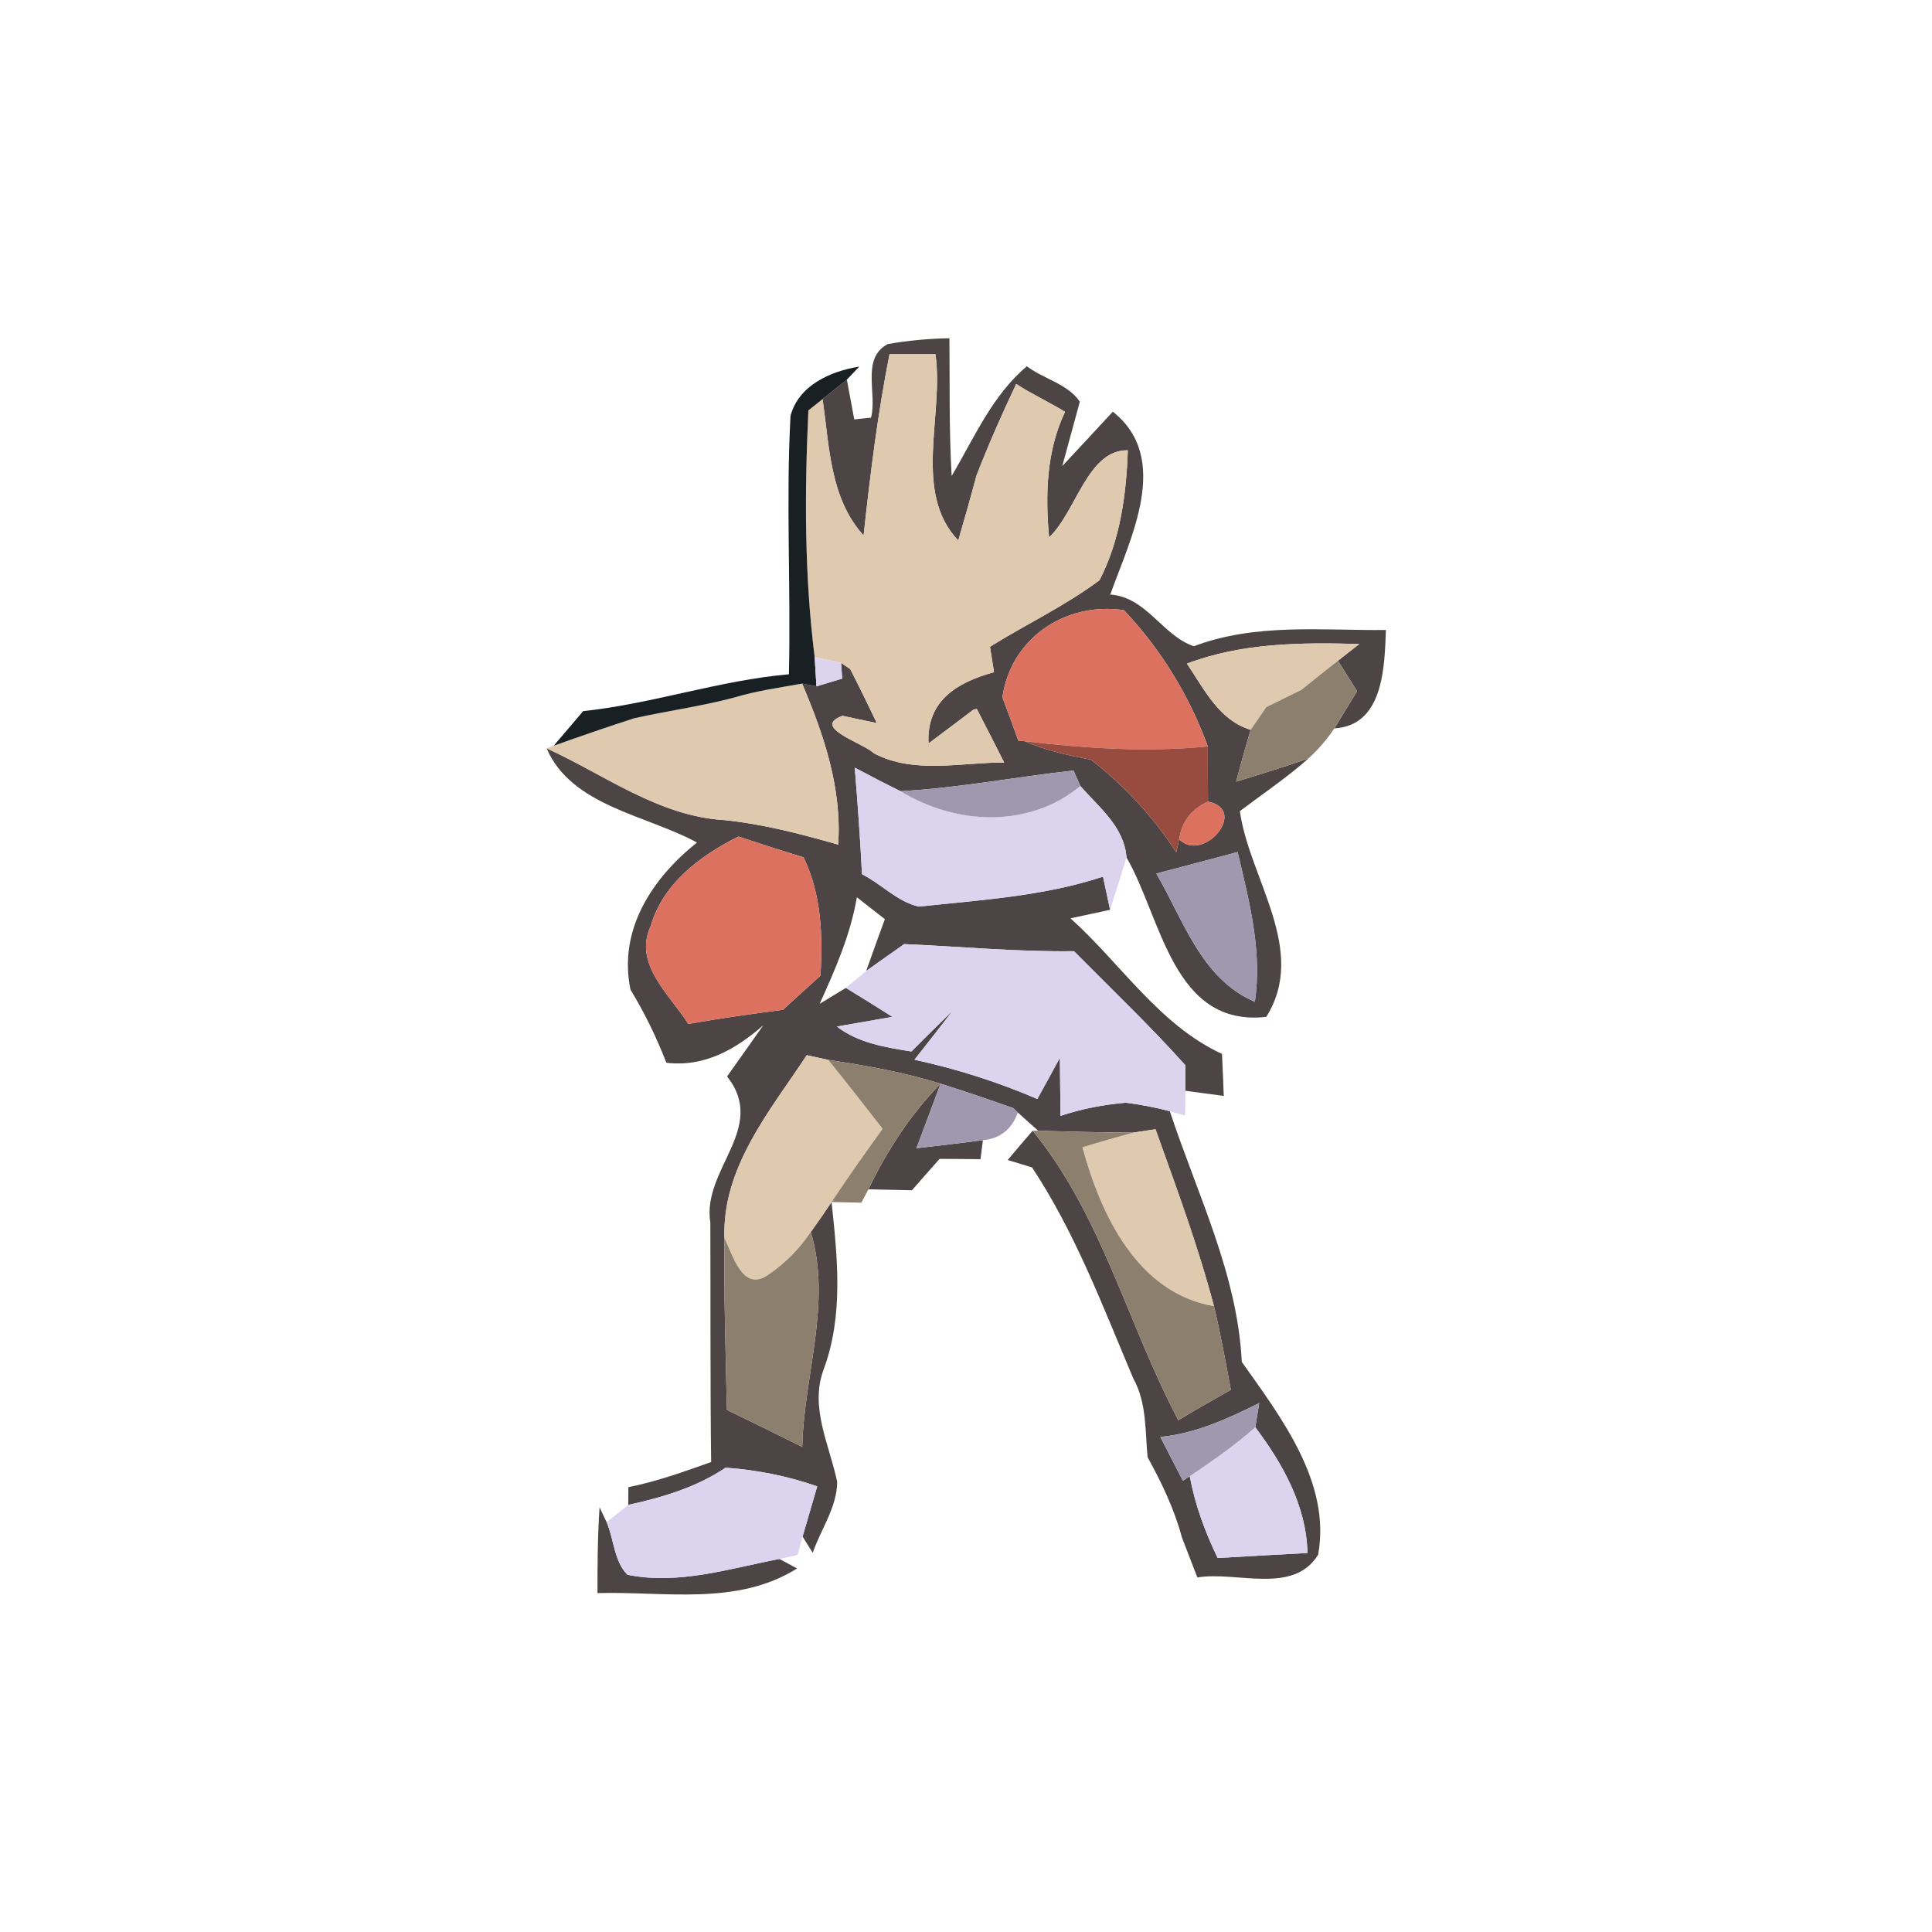<?xml version="1.0" encoding="UTF-8" ?>
<!DOCTYPE svg PUBLIC "-//W3C//DTD SVG 1.1//EN" "http://www.w3.org/Graphics/SVG/1.1/DTD/svg11.dtd">
<svg width="120pt" height="120pt" viewBox="0 0 120 120" version="1.1" xmlns="http://www.w3.org/2000/svg">
<g id="#4d4545ff">
<path fill="#4d4545" opacity="1.00" d=" M 54.10 25.94 C 54.50 24.48 53.46 22.26 55.14 21.37 C 56.41 21.15 57.68 21.03 58.97 21.01 C 59.00 23.86 58.94 26.72 59.11 29.56 C 60.52 27.19 61.61 24.58 63.78 22.75 C 64.82 23.54 66.32 23.84 67.07 24.95 C 66.80 25.95 66.25 27.95 65.98 28.95 C 66.76 28.11 68.34 26.42 69.12 25.57 C 72.78 28.47 70.21 33.43 68.96 36.93 C 71.21 37.08 72.19 39.47 74.15 40.14 C 77.98 38.69 82.08 39.17 86.08 39.13 C 86.00 41.42 85.93 45.07 82.88 45.24 C 83.23 44.66 83.94 43.51 84.29 42.93 C 83.99 42.46 83.40 41.51 83.10 41.04 C 83.43 40.78 84.10 40.26 84.43 40.00 C 80.82 39.90 77.15 39.92 73.72 41.22 C 74.80 42.80 75.69 44.72 77.68 45.33 C 77.36 46.40 77.06 47.47 76.78 48.55 C 78.28 48.09 79.79 47.63 81.27 47.11 C 79.93 48.30 78.44 49.30 77.01 50.38 C 77.60 54.60 81.26 59.00 78.65 63.16 C 72.84 63.81 72.15 57.02 69.97 53.26 C 69.82 51.34 68.27 50.16 67.10 48.82 L 66.68 47.86 C 63.09 48.25 59.54 48.95 55.93 49.14 C 54.97 48.67 54.03 48.18 53.09 47.68 C 53.27 49.88 53.43 52.09 53.54 54.30 C 54.74 54.90 55.75 56.02 57.07 56.31 C 60.90 55.90 64.82 55.67 68.51 54.45 C 68.62 54.97 68.84 56.00 68.95 56.51 C 68.34 56.64 67.10 56.91 66.49 57.04 C 69.61 59.84 72.00 63.66 75.90 65.46 C 75.93 66.11 75.99 67.42 76.01 68.07 C 75.42 67.99 74.22 67.83 73.63 67.75 C 73.63 67.35 73.63 66.57 73.63 66.17 C 71.43 63.71 69.03 61.43 66.71 59.08 C 63.18 59.13 59.67 58.79 56.16 58.64 C 55.57 59.05 54.39 59.89 53.80 60.31 C 54.18 59.23 54.57 58.16 54.96 57.09 C 54.53 56.75 53.66 56.07 53.22 55.73 C 52.83 58.05 51.88 60.21 50.91 62.35 L 52.54 61.36 C 53.51 61.95 54.47 62.55 55.43 63.16 C 54.57 63.31 52.84 63.61 51.98 63.76 C 53.32 64.79 54.99 65.05 56.61 65.31 C 57.45 64.46 58.31 63.61 59.17 62.78 C 58.39 63.80 57.60 64.81 56.80 65.82 C 59.41 66.39 61.97 67.20 64.43 68.26 C 64.90 67.41 65.37 66.56 65.83 65.70 C 65.84 66.60 65.86 68.40 65.87 69.31 C 67.18 68.87 68.55 68.61 69.93 68.49 C 70.85 68.61 71.76 68.78 72.66 69.02 C 74.35 74.14 76.86 79.13 77.13 84.59 C 79.58 88.05 82.69 92.10 81.87 96.57 C 80.32 99.08 76.80 97.57 74.37 97.98 C 74.13 97.35 73.65 96.11 73.41 95.49 C 72.94 93.73 72.15 92.09 71.28 90.51 C 71.12 88.86 71.23 87.13 70.40 85.64 C 68.51 81.17 66.78 76.55 64.10 72.51 L 62.59 72.05 C 63.10 71.44 63.62 70.83 64.14 70.23 C 68.46 75.52 70.04 82.27 73.19 88.21 C 74.27 87.56 75.36 86.94 76.45 86.32 C 76.12 84.59 75.82 82.85 75.40 81.13 C 74.42 77.40 73.07 73.77 71.77 70.14 C 71.42 70.19 70.73 70.30 70.38 70.35 C 68.41 70.34 66.44 70.29 64.48 70.23 C 64.16 69.95 63.53 69.38 63.22 69.10 L 62.94 68.83 C 61.44 68.30 59.94 67.78 58.42 67.31 C 56.15 66.60 53.79 66.18 51.44 65.83 C 51.11 65.76 50.44 65.61 50.11 65.54 C 47.83 68.99 44.83 72.53 45.00 76.92 C 44.96 80.47 45.07 84.02 45.15 87.57 C 46.71 88.33 48.27 89.09 49.83 89.87 C 49.93 85.41 51.68 80.94 50.36 76.52 C 50.80 75.91 51.23 75.29 51.65 74.66 C 52.02 78.13 52.40 81.74 51.15 85.08 C 50.28 87.44 51.53 89.76 52.00 92.05 C 51.98 93.64 50.98 94.99 50.48 96.45 L 49.85 95.44 C 50.08 94.66 50.53 93.10 50.76 92.32 C 48.92 91.68 47.01 91.30 45.07 91.16 C 43.25 92.38 41.15 93.01 39.02 93.47 L 39.03 92.37 C 40.79 92.02 42.48 91.41 44.17 90.81 C 44.11 85.85 44.14 80.89 44.12 75.94 C 43.58 72.63 47.70 70.07 45.16 66.86 C 45.72 66.07 46.85 64.48 47.41 63.68 C 45.69 65.19 43.73 66.29 41.39 66.01 C 40.78 64.44 40.04 62.91 39.16 61.47 C 38.39 57.75 40.50 54.56 43.29 52.33 C 40.13 50.61 35.50 50.07 33.95 46.48 C 37.56 48.12 40.92 50.71 45.02 50.94 C 47.42 51.19 49.75 51.80 52.06 52.46 C 52.30 48.96 51.17 45.63 49.82 42.46 L 50.71 42.63 C 51.11 42.51 51.91 42.27 52.31 42.15 L 52.24 41.17 L 52.81 41.56 C 53.38 42.66 53.92 43.79 54.46 44.91 C 53.93 44.80 52.86 44.58 52.33 44.46 C 50.34 45.18 53.66 46.16 54.28 46.79 C 56.77 48.10 59.69 47.35 62.37 47.36 C 61.95 46.53 61.10 44.86 60.67 44.03 C 60.62 44.04 60.51 44.07 60.46 44.08 C 59.76 44.61 58.37 45.66 57.67 46.18 C 57.54 43.49 59.49 42.37 61.74 41.75 C 61.68 41.36 61.55 40.56 61.49 40.17 C 63.74 38.77 66.16 37.63 68.29 36.04 C 69.57 33.58 69.96 30.72 70.05 27.97 C 67.55 27.92 66.86 31.77 65.16 33.38 C 64.92 30.73 64.99 28.03 66.15 25.58 C 65.16 24.97 64.10 24.49 63.12 23.85 C 62.23 25.72 61.40 27.61 60.65 29.54 C 60.29 30.89 59.91 32.23 59.52 33.57 C 56.66 30.58 58.65 25.76 58.10 22.00 C 57.39 22.00 55.96 22.00 55.25 22.00 C 54.51 25.72 54.05 29.49 53.64 33.26 C 51.54 30.94 51.52 27.72 51.09 24.79 C 51.47 24.49 52.22 23.88 52.60 23.58 L 53.06 26.05 L 54.10 25.94 M 62.26 43.31 C 62.60 44.20 62.93 45.10 63.25 46.00 L 63.65 46.04 C 64.96 46.61 66.35 46.92 67.75 47.18 C 69.84 48.79 71.63 50.73 73.06 52.94 L 73.24 52.13 C 74.76 53.64 77.57 50.29 75.03 49.79 C 75.02 48.65 75.02 47.50 75.02 46.36 C 73.87 43.21 72.11 40.33 69.81 37.90 C 66.19 37.36 62.79 39.63 62.26 43.31 M 40.42 57.50 C 39.31 59.89 41.61 61.77 42.75 63.60 C 44.70 63.25 46.67 62.98 48.63 62.72 C 49.41 62.01 50.18 61.30 50.96 60.60 C 51.11 58.09 51.02 55.55 49.91 53.25 C 48.56 52.84 47.21 52.40 45.87 51.96 C 43.50 53.14 41.20 54.85 40.42 57.50 M 71.82 54.26 C 73.51 57.13 74.61 60.81 77.94 62.22 C 78.41 59.07 77.59 55.97 76.87 52.92 C 75.19 53.38 73.50 53.81 71.82 54.26 M 47.25 66.49 C 47.73 66.96 47.73 66.96 47.25 66.49 M 72.07 89.25 C 72.54 90.16 73.00 91.07 73.47 91.97 L 73.90 91.69 C 74.22 93.46 74.85 95.15 75.63 96.77 C 77.49 96.66 79.35 96.56 81.21 96.46 C 81.14 93.53 79.69 90.94 77.97 88.65 C 78.03 88.27 78.15 87.53 78.21 87.15 C 76.26 88.12 74.26 89.04 72.07 89.25 Z" />
<path fill="#4d4545" opacity="1.00" d=" M 78.65 43.92 C 79.20 43.65 80.29 43.12 80.83 42.85 C 80.29 43.12 79.20 43.65 78.65 43.92 Z" />
<path fill="#4d4545" opacity="1.00" d=" M 53.94 73.87 C 55.09 71.47 56.55 69.22 58.42 67.31 C 57.92 68.65 57.42 69.98 56.92 71.32 C 58.30 71.16 59.67 71.00 61.05 70.82 L 60.90 72.00 C 60.27 71.99 59.00 71.98 58.36 71.98 C 57.93 72.46 57.07 73.44 56.64 73.93 C 55.97 73.91 54.62 73.89 53.94 73.87 Z" />
<path fill="#4d4545" opacity="1.00" d=" M 37.24 93.62 L 37.68 94.55 C 38.14 95.61 38.13 96.96 38.97 97.81 C 42.15 98.46 45.31 97.42 48.41 96.83 L 49.51 97.42 C 45.76 99.77 41.27 98.83 37.11 98.95 C 37.11 97.17 37.12 95.39 37.24 93.62 Z" />
</g>
<g id="#dfcab0ff">
<path fill="#dfcab0" opacity="1.00" d=" M 55.25 22.00 C 55.96 22.00 57.39 22.00 58.10 22.00 C 58.65 25.76 56.66 30.58 59.52 33.57 C 59.91 32.23 60.29 30.89 60.65 29.54 C 61.40 27.61 62.23 25.72 63.12 23.85 C 64.10 24.49 65.16 24.97 66.15 25.58 C 64.99 28.03 64.92 30.73 65.16 33.38 C 66.86 31.77 67.55 27.92 70.05 27.97 C 69.96 30.72 69.57 33.58 68.29 36.04 C 66.16 37.63 63.74 38.77 61.49 40.17 C 61.55 40.56 61.68 41.36 61.74 41.75 C 59.49 42.37 57.54 43.49 57.67 46.18 C 58.37 45.66 59.76 44.61 60.46 44.08 L 60.67 44.03 C 61.10 44.86 61.95 46.53 62.37 47.36 C 59.69 47.35 56.77 48.10 54.28 46.79 C 53.66 46.16 50.34 45.18 52.33 44.46 C 52.86 44.58 53.93 44.80 54.46 44.91 C 53.92 43.79 53.38 42.66 52.81 41.56 L 52.24 41.17 C 51.83 41.08 51.01 40.91 50.60 40.82 C 49.96 35.74 49.97 30.60 50.21 25.49 L 51.09 24.79 C 51.52 27.72 51.54 30.94 53.64 33.26 C 54.05 29.49 54.51 25.72 55.25 22.00 Z" />
<path fill="#dfcab0" opacity="1.00" d=" M 73.72 41.22 C 77.15 39.92 80.82 39.90 84.43 40.00 C 84.10 40.26 83.43 40.78 83.10 41.04 C 82.34 41.64 81.58 42.24 80.83 42.85 C 80.29 43.12 79.20 43.65 78.65 43.92 C 78.41 44.28 77.92 44.98 77.68 45.33 C 75.69 44.72 74.80 42.80 73.72 41.22 Z" />
<path fill="#dfcab0" opacity="1.00" d=" M 45.62 43.32 C 46.99 42.91 48.41 42.71 49.82 42.46 C 51.17 45.63 52.30 48.96 52.06 52.46 C 49.75 51.80 47.42 51.19 45.02 50.94 C 40.92 50.71 37.56 48.12 33.95 46.48 L 34.39 46.32 C 36.05 45.73 37.72 45.15 39.40 44.61 C 41.47 44.15 43.57 43.87 45.62 43.32 Z" />
<path fill="#dfcab0" opacity="1.00" d=" M 45.00 76.92 C 44.83 72.53 47.83 68.99 50.11 65.54 C 50.44 65.61 51.11 65.76 51.44 65.83 C 52.59 67.23 53.70 68.68 54.82 70.11 C 53.74 71.61 52.67 73.12 51.65 74.66 C 51.23 75.29 50.80 75.91 50.36 76.52 C 49.64 77.59 48.76 78.47 47.72 79.18 C 46.11 80.30 45.52 77.93 45.00 76.92 Z" />
<path fill="#dfcab0" opacity="1.00" d=" M 70.38 70.35 C 70.73 70.30 71.42 70.19 71.77 70.14 C 73.07 73.77 74.42 77.40 75.40 81.13 C 70.64 80.31 68.37 75.45 67.23 71.26 C 68.27 70.94 69.32 70.64 70.38 70.35 Z" />
</g>
<g id="#192024ff">
<path fill="#192024" opacity="1.00" d=" M 49.10 25.83 C 49.61 23.92 51.59 23.06 53.37 22.77 L 52.60 23.58 C 52.22 23.88 51.47 24.49 51.09 24.79 L 50.21 25.49 C 49.97 30.60 49.96 35.74 50.60 40.82 C 50.63 41.28 50.68 42.18 50.71 42.63 L 49.82 42.46 C 48.41 42.71 46.99 42.91 45.62 43.32 C 43.57 43.87 41.47 44.15 39.40 44.61 C 37.72 45.15 36.05 45.73 34.39 46.32 C 34.85 45.79 35.76 44.71 36.22 44.17 C 40.54 43.71 44.67 42.26 49.00 41.88 C 49.13 36.53 48.81 31.18 49.10 25.83 Z" />
</g>
<g id="#dc715fff">
<path fill="#dc715f" opacity="1.00" d=" M 62.26 43.31 C 62.79 39.63 66.19 37.36 69.81 37.90 C 72.11 40.33 73.87 43.21 75.02 46.36 C 71.23 46.74 67.43 46.48 63.65 46.04 L 63.25 46.00 C 62.93 45.10 62.60 44.20 62.26 43.31 Z" />
<path fill="#dc715f" opacity="1.00" d=" M 73.24 52.13 C 73.40 51.03 74.00 50.25 75.03 49.79 C 77.57 50.29 74.76 53.64 73.24 52.13 Z" />
<path fill="#dc715f" opacity="1.00" d=" M 40.42 57.50 C 41.20 54.85 43.50 53.14 45.87 51.96 C 47.21 52.40 48.56 52.84 49.91 53.25 C 51.02 55.55 51.11 58.09 50.96 60.60 C 50.18 61.30 49.41 62.01 48.63 62.72 C 46.67 62.98 44.70 63.25 42.75 63.60 C 41.61 61.77 39.31 59.89 40.42 57.50 Z" />
</g>
<g id="#dcd3eeff">
<path fill="#dcd3ee" opacity="1.00" d=" M 50.60 40.82 C 51.01 40.91 51.83 41.08 52.24 41.17 L 52.31 42.15 C 51.91 42.27 51.11 42.51 50.71 42.63 C 50.68 42.18 50.63 41.28 50.60 40.82 Z" />
<path fill="#dcd3ee" opacity="1.00" d=" M 60.46 44.08 C 60.51 44.07 60.62 44.04 60.67 44.03 L 60.46 44.08 Z" />
<path fill="#dcd3ee" opacity="1.00" d=" M 53.09 47.68 C 54.03 48.18 54.97 48.67 55.93 49.14 C 59.35 51.24 63.91 51.47 67.10 48.82 C 68.27 50.16 69.82 51.34 69.97 53.26 C 69.72 54.07 69.21 55.70 68.95 56.51 C 68.84 56.00 68.62 54.97 68.51 54.45 C 64.82 55.67 60.90 55.90 57.07 56.31 C 55.75 56.02 54.74 54.90 53.54 54.30 C 53.43 52.09 53.27 49.88 53.09 47.68 Z" />
<path fill="#dcd3ee" opacity="1.00" d=" M 53.80 60.31 C 54.39 59.89 55.57 59.05 56.16 58.64 C 59.67 58.79 63.18 59.13 66.71 59.08 C 69.03 61.43 71.43 63.71 73.63 66.17 C 73.63 66.57 73.63 67.35 73.63 67.75 L 73.61 69.29 L 72.66 69.02 C 71.76 68.78 70.85 68.61 69.93 68.49 C 68.55 68.61 67.18 68.87 65.87 69.31 C 65.86 68.40 65.84 66.60 65.83 65.70 C 65.37 66.56 64.90 67.41 64.43 68.26 C 61.97 67.20 59.41 66.39 56.80 65.82 C 57.60 64.81 58.39 63.80 59.17 62.78 C 58.31 63.61 57.45 64.46 56.61 65.31 C 54.99 65.05 53.32 64.79 51.98 63.76 C 52.84 63.61 54.57 63.31 55.43 63.16 C 54.47 62.55 53.51 61.95 52.54 61.36 C 52.85 61.10 53.48 60.57 53.80 60.31 M 68.24 65.32 C 68.72 65.82 68.72 65.82 68.24 65.32 Z" />
<path fill="#dcd3ee" opacity="1.00" d=" M 73.90 91.69 C 75.30 90.74 76.70 89.78 77.97 88.65 C 79.69 90.94 81.14 93.53 81.21 96.46 C 79.35 96.56 77.49 96.66 75.63 96.77 C 74.85 95.15 74.22 93.46 73.90 91.69 Z" />
<path fill="#dcd3ee" opacity="1.00" d=" M 39.02 93.47 C 41.15 93.01 43.25 92.38 45.07 91.16 C 47.01 91.30 48.92 91.68 50.76 92.32 C 50.53 93.10 50.08 94.66 49.85 95.44 L 49.54 96.58 L 48.41 96.83 C 45.31 97.42 42.15 98.46 38.97 97.81 C 38.13 96.96 38.14 95.61 37.68 94.55 C 38.01 94.28 38.69 93.74 39.02 93.47 Z" />
</g>
<g id="#8d7f6dff">
<path fill="#8d7f6d" opacity="1.00" d=" M 80.83 42.85 C 81.58 42.24 82.34 41.64 83.10 41.04 C 83.40 41.51 83.99 42.46 84.29 42.93 C 83.94 43.51 83.23 44.66 82.88 45.24 C 82.42 45.93 81.88 46.55 81.27 47.11 C 79.79 47.63 78.28 48.09 76.78 48.55 C 77.06 47.47 77.36 46.40 77.68 45.33 C 77.92 44.98 78.41 44.28 78.65 43.92 C 79.20 43.65 80.29 43.12 80.83 42.85 Z" />
<path fill="#8d7f6d" opacity="1.00" d=" M 51.44 65.83 C 53.79 66.18 56.15 66.60 58.42 67.31 C 56.55 69.22 55.09 71.47 53.94 73.87 L 53.50 74.70 C 53.04 74.69 52.11 74.67 51.65 74.66 C 52.67 73.12 53.74 71.61 54.82 70.11 C 53.70 68.68 52.59 67.23 51.44 65.83 Z" />
<path fill="#8d7f6d" opacity="1.00" d=" M 64.48 70.23 C 66.44 70.29 68.41 70.34 70.38 70.35 C 69.32 70.64 68.27 70.94 67.23 71.26 C 68.37 75.45 70.64 80.31 75.40 81.13 C 75.82 82.85 76.12 84.59 76.45 86.32 C 75.36 86.94 74.27 87.56 73.19 88.21 C 70.04 82.27 68.46 75.52 64.14 70.23 L 64.48 70.23 Z" />
<path fill="#8d7f6d" opacity="1.00" d=" M 45.00 76.92 C 45.52 77.93 46.11 80.30 47.72 79.18 C 48.76 78.47 49.64 77.59 50.36 76.52 C 51.68 80.94 49.93 85.41 49.83 89.87 C 48.27 89.09 46.71 88.33 45.15 87.57 C 45.07 84.02 44.96 80.47 45.00 76.92 Z" />
</g>
<g id="#984c40ff">
<path fill="#984c40" opacity="1.00" d=" M 63.65 46.04 C 67.43 46.48 71.23 46.74 75.02 46.36 C 75.02 47.50 75.02 48.65 75.03 49.79 C 74.00 50.25 73.40 51.03 73.24 52.13 L 73.06 52.94 C 71.63 50.73 69.84 48.79 67.75 47.18 C 66.35 46.92 64.96 46.61 63.65 46.04 Z" />
</g>
<g id="#a098aeff">
<path fill="#a098ae" opacity="1.00" d=" M 55.93 49.14 C 59.54 48.95 63.09 48.25 66.68 47.86 L 67.10 48.82 C 63.91 51.47 59.35 51.24 55.93 49.14 Z" />
<path fill="#a098ae" opacity="1.00" d=" M 71.82 54.26 C 73.50 53.81 75.19 53.38 76.87 52.92 C 77.59 55.97 78.41 59.07 77.94 62.22 C 74.61 60.81 73.51 57.13 71.82 54.26 Z" />
<path fill="#a098ae" opacity="1.00" d=" M 68.24 65.32 C 68.72 65.82 68.72 65.82 68.24 65.32 Z" />
<path fill="#a098ae" opacity="1.00" d=" M 47.25 66.49 C 47.73 66.96 47.73 66.96 47.25 66.49 Z" />
<path fill="#a098ae" opacity="1.00" d=" M 58.42 67.31 C 59.94 67.78 61.44 68.30 62.94 68.83 L 63.22 69.10 C 62.85 70.14 62.12 70.72 61.05 70.82 C 59.67 71.00 58.30 71.16 56.92 71.32 C 57.42 69.98 57.92 68.65 58.42 67.31 Z" />
<path fill="#a098ae" opacity="1.00" d=" M 72.07 89.25 C 74.26 89.04 76.26 88.12 78.21 87.15 C 78.15 87.53 78.03 88.27 77.97 88.65 C 76.70 89.78 75.30 90.74 73.90 91.69 L 73.47 91.97 C 73.00 91.07 72.54 90.16 72.07 89.25 Z" />
</g>
</svg>
